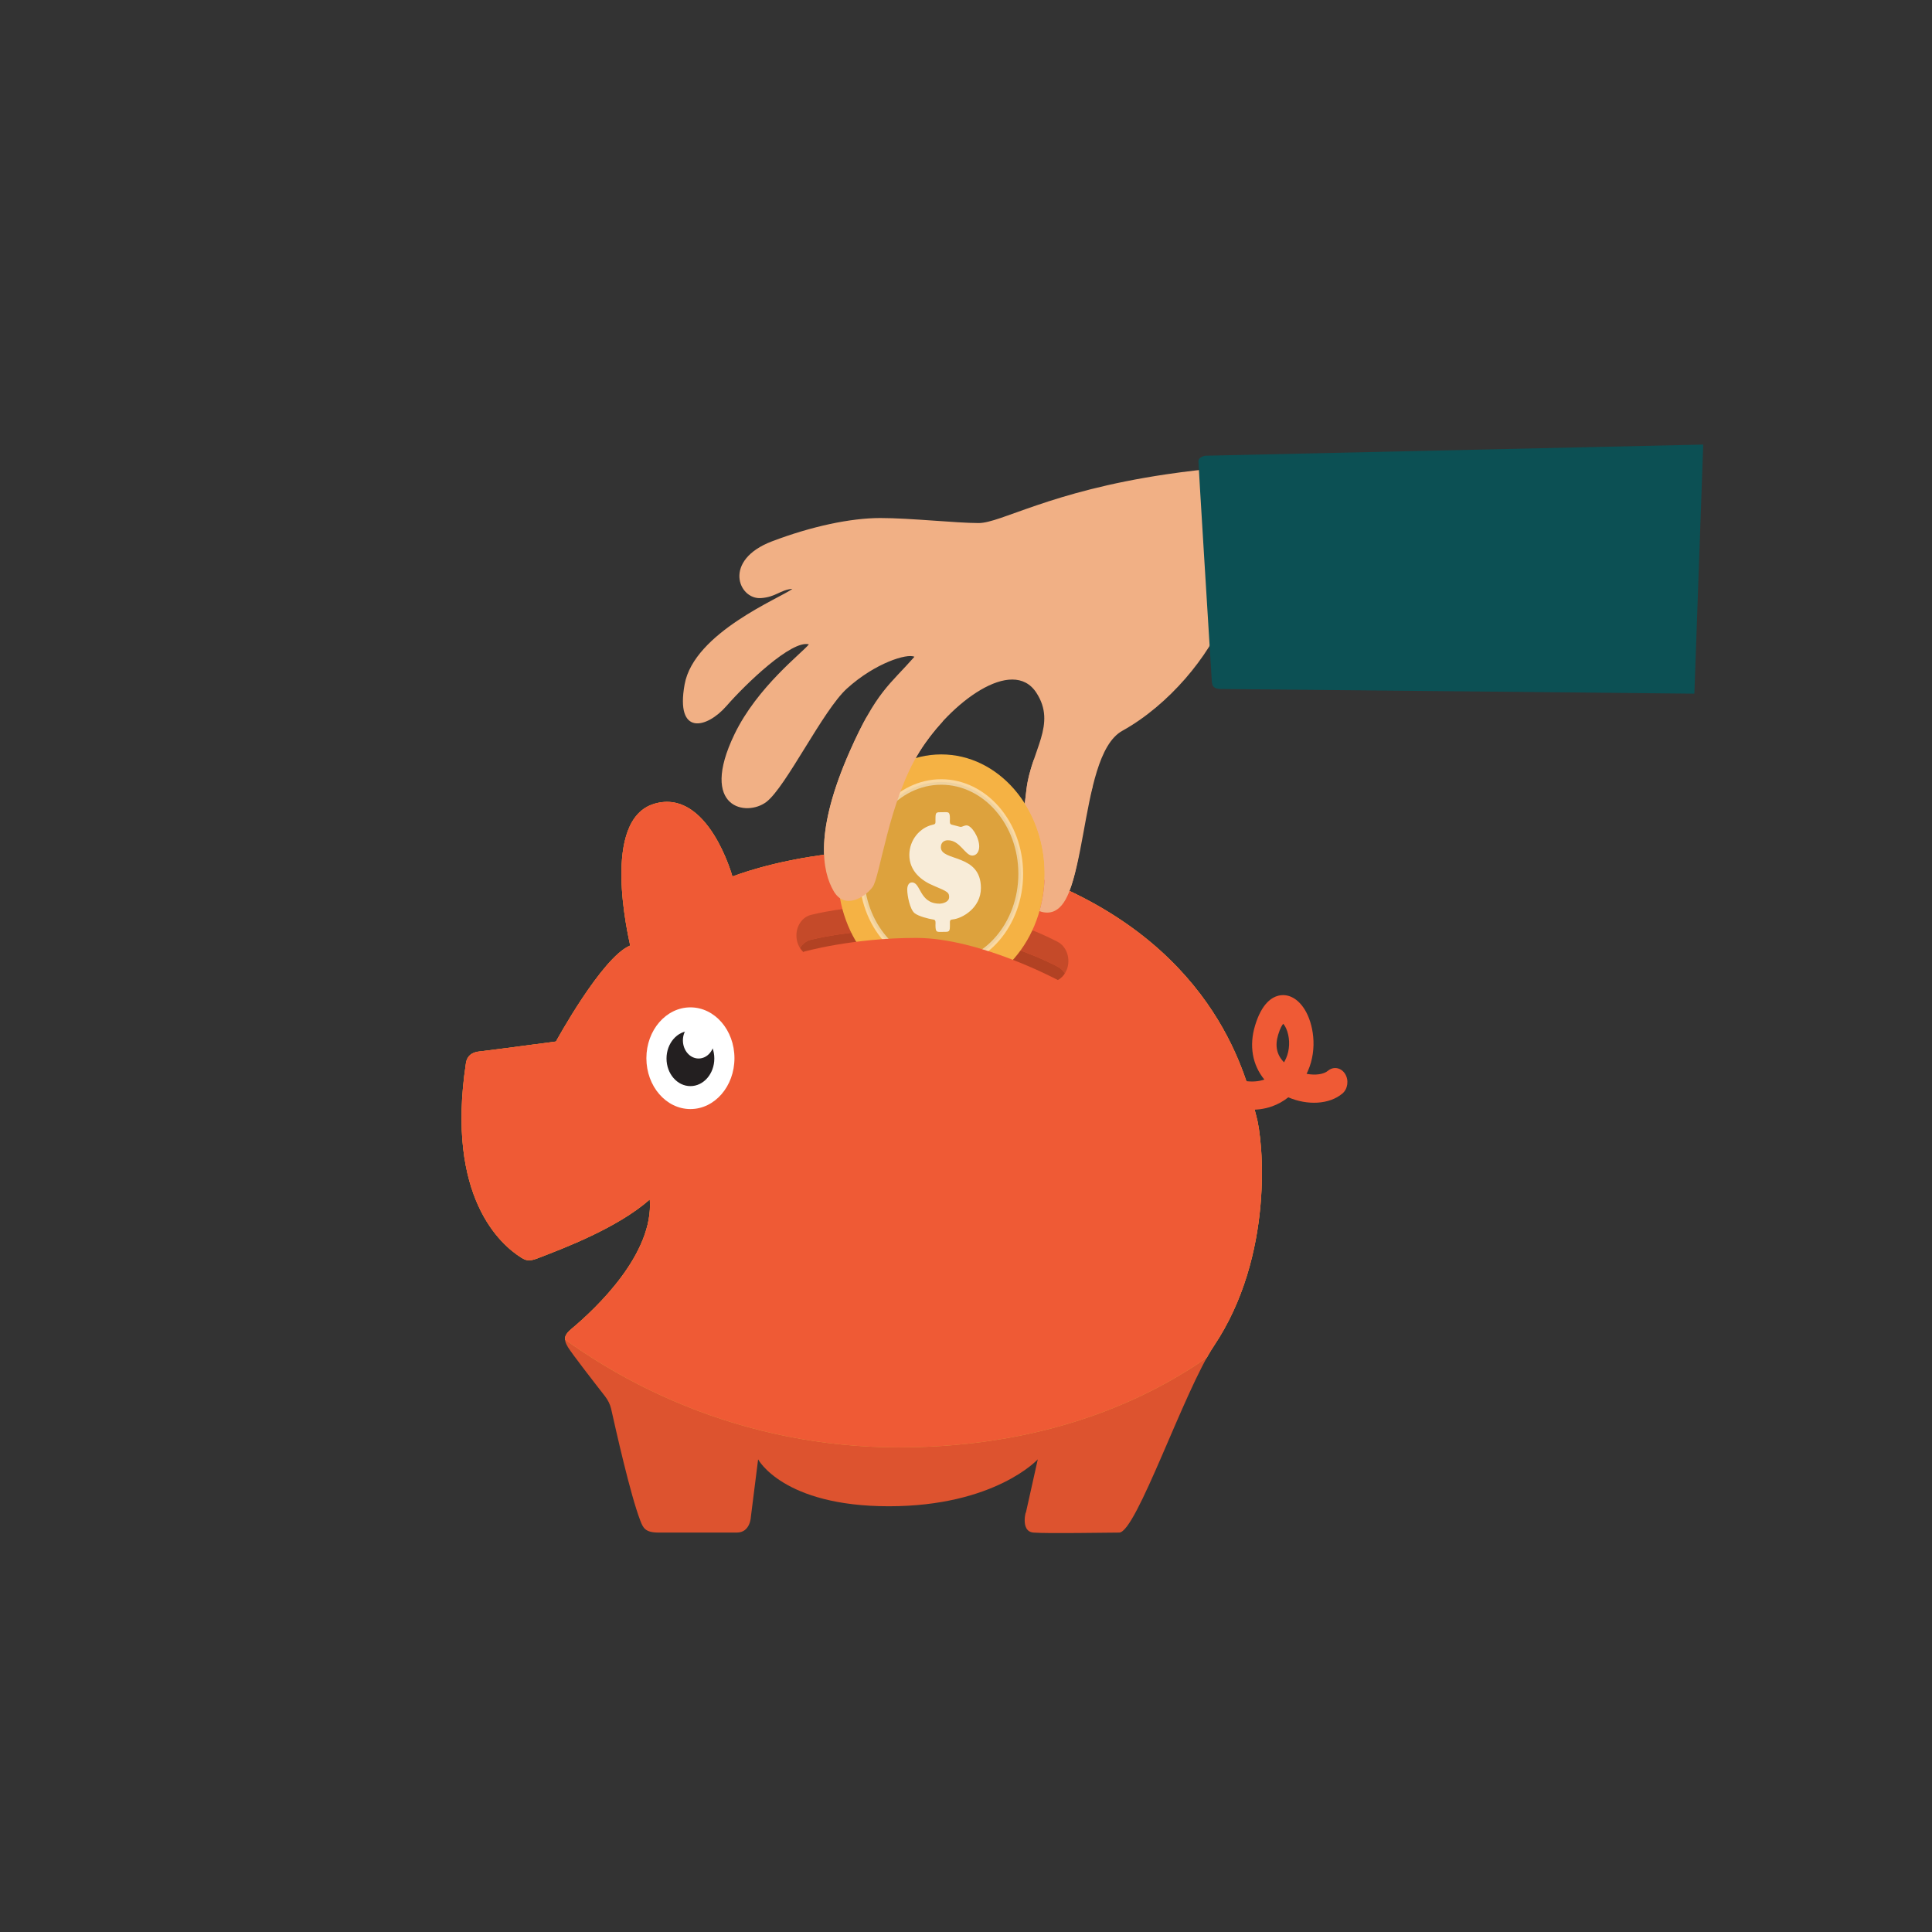 <?xml version="1.0" encoding="utf-8"?>
<!-- Generator: Adobe Illustrator 17.0.0, SVG Export Plug-In . SVG Version: 6.00 Build 0)  -->
<!DOCTYPE svg PUBLIC "-//W3C//DTD SVG 1.1//EN" "http://www.w3.org/Graphics/SVG/1.1/DTD/svg11.dtd">
<svg version="1.1" xmlns="http://www.w3.org/2000/svg" xmlns:xlink="http://www.w3.org/1999/xlink" x="0px" y="0px" width="800px"
	 height="800px" viewBox="0 0 800 800" enable-background="new 0 0 800 800" xml:space="preserve">
<rect x="0" y="0" width="800" height="800" fill="#333333" stroke="none"/>
<g id="Capa_3" display="none">
	<path display="inline" fill-rule="evenodd" clip-rule="evenodd" fill="#F06162" d="M760.814,655.793
		c0,41.134-34.838,74.479-77.813,74.479H116.999c-42.975,0-77.813-33.346-77.813-74.479V120.526
		c0-41.134,34.838-74.479,77.813-74.479h566.001c42.975,0,77.813,33.346,77.813,74.479V655.793z"/>
	<path display="inline" fill-rule="evenodd" clip-rule="evenodd" fill="#F0E3C3" d="M729.808,633.022
		c0,37.634-31.844,68.143-71.126,68.143H141.318c-39.282,0-71.126-30.508-71.126-68.143V143.296
		c0-37.634,31.844-68.143,71.126-68.143h517.364c39.282,0,71.126,30.508,71.126,68.143V633.022z"/>
</g>
<g id="background" display="none">
</g>
<g id="object">
	<g>
		<path fill="#F1B085" d="M573.344,266.058c15.142,10.313-11.259-63.371-11.259-63.371s-10.52-16.46-79.204-6.277
			c-48.336,7.166-68.373,20.178-77.671,20.178c-9.299,0-28.236-2.082-40.66-2.082c-12.424,0-28.566,3.464-44.813,9.626
			c-20.682,7.843-13.931,24.189-4.63,23.529c6.246-0.443,7.872-3.387,13.034-3.839c-4.631,3.639-40.775,18.054-44.658,39.577
			c-3.883,21.523,9.191,18.259,17.306,8.968c8.115-9.291,26.974-27.415,34.15-25.566c-2.55,3.373-21.316,17.519-30.818,37.248
			c-14.838,30.807,5.097,34.265,13.25,27.988c8.153-6.277,23.34-37.848,33.303-46.901c11.706-10.637,25.015-14.673,27.961-13.171
			c-10.227,11.644-15.781,14.348-26.691,39.003c-14.817,33.484-11.433,49.9-6.774,57.971c4.659,8.07,13.007,2.466,16.112-1.569
			c3.106-4.035,6.707-35.708,19.483-56.148c12.776-20.44,38.474-39.497,48.34-24.414c8.642,13.21-2.133,23.943-4.075,40.085
			c-1.941,16.142-6.133,48.481,6.988,50.844c19.735,3.554,13.288-64.353,32.7-75.115c19.413-10.761,35.918-30.944,42.518-47.534
			C519.273,255.536,558.201,255.746,573.344,266.058z"/>
		<g>
			<path fill="#DD532F" d="M438.61,366.963c-69.209-30.587-135.324-4.018-135.324-4.018s-10.052-36.617-32.285-30.141
				c-22.232,6.475-10.894,54.591-10.052,58.718c-11.6,4.687-30.738,39.741-30.738,39.741s-27.119,3.628-31.733,4.13
				c-4.616,0.501-5.331,3.435-5.558,4.945c-8.376,55.528,14.553,75.203,22.944,80.433c1.808,1.126,3.195,1.635,6.545,0.344
				c10.702-4.119,33.055-12.473,46.659-24.437c1.677,22.522-22.225,45.046-32.428,53.578c-2.743,2.294-3.627,4.023-1.471,7.57
				c1.683,2.767,11.268,15.112,15.39,20.39c1.156,1.483,2.099,3.39,2.48,5.085c1.896,8.416,7.911,35.504,12.115,46.412
				c1.166,3.029,2.055,4.894,7.596,4.894c5.542,0,27.835,0,32.349,0c5.671,0,5.833-6.595,5.833-6.595l2.987-23.723
				c0,0,10.246,19.423,54.13,19.423c43.884,0,61.669-19.423,61.669-19.423s-5.616,25.237-4.991,22.366
				c0.624-2.871-2.835,7.482,3.214,7.952c6.048,0.469,30.256,0,35.481,0c7.114,0,26.944-58.945,39.176-77.204
				c25.133-37.507,20.492-85.285,17.592-95.332C517.291,452.026,507.82,397.549,438.61,366.963z"/>
			<g>
				<defs>
					<path id="SVGID_1_" d="M573.142,426.875c0,86.997-74.41,172.458-201.046,172.458c-126.636,0-222.676-100.963-222.676-187.96
						c0-86.995,96.04-137.045,222.676-137.045C498.732,274.329,573.142,339.88,573.142,426.875z"/>
				</defs>
				<clipPath id="SVGID_2_">
					<use xlink:href="#SVGID_1_"  overflow="visible"/>
				</clipPath>
				<path clip-path="url(#SVGID_2_)" fill="#DDA23D" d="M438.61,366.963c-69.209-30.587-135.324-4.018-135.324-4.018
					s-10.052-36.617-32.285-30.141c-22.232,6.475-10.894,54.591-10.052,58.718c-11.6,4.687-30.738,39.741-30.738,39.741
					s-27.119,3.628-31.733,4.13c-4.616,0.501-5.331,3.435-5.558,4.945c-8.376,55.528,14.553,75.203,22.944,80.433
					c1.808,1.126,3.195,1.635,6.545,0.344c10.702-4.119,33.055-12.473,46.659-24.437c1.677,22.522-22.225,45.046-32.428,53.578
					c-2.743,2.294-3.627,4.023-1.471,7.57c1.683,2.767,11.268,15.112,15.39,20.39c1.156,1.483,2.099,3.39,2.48,5.085
					c1.896,8.416,7.911,35.504,12.115,46.412c1.166,3.029,2.055,4.894,7.596,4.894c5.542,0,27.835,0,32.349,0
					c5.671,0,5.833-6.595,5.833-6.595l2.987-23.723c0,0,10.246,19.423,54.13,19.423c43.884,0,61.669-19.423,61.669-19.423
					s-5.616,25.237-4.991,22.366c0.624-2.871-2.835,7.482,3.214,7.952c6.048,0.469,30.256,0,35.481,0
					c7.114,0,26.944-58.945,39.176-77.204c25.133-37.507,20.492-85.285,17.592-95.332
					C517.291,452.026,507.82,397.549,438.61,366.963z"/>
				<path clip-path="url(#SVGID_2_)" fill="#EF5A35" d="M438.61,366.963c-69.209-30.587-135.324-4.018-135.324-4.018
					s-10.052-36.617-32.285-30.141c-22.232,6.475-10.894,54.591-10.052,58.718c-11.6,4.687-30.738,39.741-30.738,39.741
					s-27.119,3.628-31.733,4.13c-4.616,0.501-5.331,3.435-5.558,4.945c-8.376,55.528,14.553,75.203,22.944,80.433
					c1.808,1.126,3.195,1.635,6.545,0.344c10.702-4.119,33.055-12.473,46.659-24.437c1.677,22.522-22.225,45.046-32.428,53.578
					c-2.743,2.294-3.627,4.023-1.471,7.57c1.683,2.767,11.268,15.112,15.39,20.39c1.156,1.483,2.099,3.39,2.48,5.085
					c1.896,8.416,7.911,35.504,12.115,46.412c1.166,3.029,2.055,4.894,7.596,4.894c5.542,0,27.835,0,32.349,0
					c5.671,0,5.833-6.595,5.833-6.595l2.987-23.723c0,0,10.246,19.423,54.13,19.423c43.884,0,61.669-19.423,61.669-19.423
					s-5.616,25.237-4.991,22.366c0.624-2.871-2.835,7.482,3.214,7.952c6.048,0.469,30.256,0,35.481,0
					c7.114,0,26.944-58.945,39.176-77.204c25.133-37.507,20.492-85.285,17.592-95.332
					C517.291,452.026,507.82,397.549,438.61,366.963z"/>
			</g>
			<path fill="#C54A29" d="M434.854,406.639c-1.027,0-2.07-0.243-3.068-0.757c-43.639-22.48-92.313-10.142-92.799-10.016
				c-4.055,1.065-8.095-1.872-9.019-6.557c-0.924-4.684,1.61-9.346,5.666-10.418c2.181-0.574,53.951-13.815,102.295,11.089
				c3.803,1.961,5.511,7.108,3.815,11.499C440.49,404.716,437.739,406.639,434.854,406.639z"/>
			<g>
				<defs>
					<path id="SVGID_3_" d="M434.854,416.928c-1.027,0-2.07-0.242-3.068-0.757c-43.639-22.481-92.313-10.142-92.799-10.014
						c-4.055,1.063-8.095-1.873-9.019-6.559c-0.924-4.685,1.61-9.346,5.666-10.417c2.181-0.575,53.951-13.817,102.295,11.087
						c3.803,1.96,5.511,7.106,3.815,11.498C440.49,415.005,437.739,416.928,434.854,416.928z"/>
				</defs>
				<use xlink:href="#SVGID_3_"  overflow="visible" fill="#EF5A35"/>
				<clipPath id="SVGID_4_">
					<use xlink:href="#SVGID_3_"  overflow="visible"/>
				</clipPath>
				<path clip-path="url(#SVGID_4_)" fill="#B24223" d="M434.854,406.639c-1.027,0-2.07-0.243-3.068-0.757
					c-43.639-22.48-92.313-10.142-92.799-10.016c-4.055,1.065-8.095-1.872-9.019-6.557c-0.924-4.684,1.61-9.346,5.666-10.418
					c2.181-0.574,53.951-13.815,102.295,11.089c3.803,1.961,5.511,7.108,3.815,11.499
					C440.49,404.716,437.739,406.639,434.854,406.639z"/>
			</g>
			<g>
				<ellipse fill="#FFFFFF" cx="285.887" cy="438.183" rx="18.233" ry="21.057"/>
				<ellipse fill="#231F20" cx="285.887" cy="438.306" rx="9.897" ry="11.43"/>
				<ellipse fill="#FFFFFF" cx="289.281" cy="430.796" rx="6.503" ry="7.51"/>
			</g>
			<path fill="none" d="M438.61,366.963c-69.209-30.587-135.324-4.018-135.324-4.018s-10.052-36.617-32.285-30.141
				c-22.232,6.475-10.894,54.591-10.052,58.718c-11.6,4.687-30.738,39.741-30.738,39.741s-27.119,3.628-31.733,4.13
				c-4.616,0.501-5.331,3.435-5.558,4.945c-8.376,55.528,14.553,75.203,22.944,80.433c1.808,1.126,3.195,1.635,6.545,0.344
				c10.702-4.119,33.055-12.473,46.659-24.437c1.677,22.522-22.225,45.046-32.428,53.578c-2.743,2.294-3.627,4.023-1.471,7.57
				c1.683,2.767,11.268,15.112,15.39,20.39c1.156,1.483,2.099,3.39,2.48,5.085c1.896,8.416,7.911,35.504,12.115,46.412
				c1.166,3.029,2.055,4.894,7.596,4.894c5.542,0,27.835,0,32.349,0c5.671,0,5.833-6.595,5.833-6.595l2.987-23.723
				c0,0,10.246,19.423,54.13,19.423c43.884,0,61.669-19.423,61.669-19.423s-5.616,25.237-4.991,22.366
				c0.624-2.871-2.835,7.482,3.214,7.952c6.048,0.469,30.256,0,35.481,0c7.114,0,26.944-58.945,39.176-77.204
				c25.133-37.507,19-90.652,16.1-100.699C515.798,446.659,507.82,397.549,438.61,366.963z"/>
			<path fill="#EF5A35" d="M500.581,453.398c-4.039,1.727-6.1,6.907-4.605,11.572c1.493,4.667,5.98,7.05,10.021,5.325
				C510.598,468.332,500.949,453.241,500.581,453.398z"/>
		</g>
		<g>
			<g>
				<g>
					<g>
						<ellipse fill="#F5B244" cx="389.742" cy="361.83" rx="42.813" ry="49.444"/>
						<ellipse fill="#DDA23D" cx="389.742" cy="361.83" rx="32.928" ry="38.028"/>
						<path opacity="0.5" fill="#FFFFFF" d="M389.743,400.998c-18.701,0-33.917-17.57-33.917-39.169
							c0-21.598,15.216-39.17,33.917-39.17c18.702,0,33.916,17.572,33.916,39.17C423.659,383.428,408.445,400.998,389.743,400.998z
							 M389.743,324.943c-17.611,0-31.94,16.547-31.94,36.886c0,20.339,14.328,36.886,31.94,36.886
							c17.612,0,31.94-16.547,31.94-36.886C421.682,341.49,407.355,324.943,389.743,324.943z"/>
					</g>
					<g opacity="0.8">
						<path fill="#FFFFFF" d="M405.468,350.508c0,2.073-1.033,3.768-2.882,3.768c-2.937,0-5.058-6.343-10.06-6.343
							c-1.577,0-2.936,0.879-2.936,2.888c0,6.029,16.586,2.45,16.586,16.895c0,8.226-7.722,12.623-11.692,13.001
							c-1.305,0.125-1.142,0.627-1.142,2.134c0,3.078-0.163,3.016-2.829,3.016c-2.501,0-3.153,0.44-3.153-2.764
							c0-1.005,0.273-2.196-0.815-2.323c-2.067-0.314-6.309-1.382-7.886-2.7c-1.903-1.634-2.99-7.224-2.99-9.736
							c0-1.443,0.543-2.951,1.957-2.951c3.753,0,2.991,8.792,11.42,8.792c1.197,0,3.97-0.628,3.97-2.7
							c0-1.885-0.489-2.26-6.363-4.711c-4.948-2.01-10.114-5.965-10.114-12.749c0-6.28,4.404-11.304,9.571-12.497
							c1.413-0.314,1.25-0.502,1.25-2.199c0-3.14,0.163-3.014,2.828-3.014c2.555,0,3.154-0.44,3.154,2.763
							c0,0.879-0.271,2.136,0.707,2.386c0.707,0.126,3.425,0.942,3.751,0.942c0.654,0,1.469-0.627,2.447-0.627
							C402.259,341.779,405.468,346.615,405.468,350.508z"/>
					</g>
				</g>
			</g>
			<path fill="#EF5A35" d="M332.753,394.099c0,0,20.116-5.729,46.596-5.729c26.48,0,59.367,17.797,59.367,17.797l-12.282,39.131
				l-90.79-28.962L332.753,394.099z"/>
		</g>
		<g>
			<path fill="#0C5054" d="M705.268,184.088l-206.334,4.626c0,0-2.696,0.572-2.696,2.225c0,1.416,4.214,69.647,5.422,89.167
				c0.202,3.264-0.103,5.203,4.218,5.203c4.321,0,195.724,1.926,195.724,1.926L705.268,184.088z"/>
		</g>
		<path fill="#F1B085" d="M358.844,296.889c-2.094,3.76-4.35,8.313-6.901,14.078c-14.817,33.484-11.433,49.9-6.774,57.971
			c4.659,8.07,13.007,2.466,16.112-1.569c3.106-4.035,6.707-35.708,19.483-56.148c2.722-4.354,6.031-8.645,9.648-12.557
			C380.009,297.158,369.439,296.188,358.844,296.889z"/>
		<path fill="#F1B085" d="M428.029,314.698c-1.275,3.768-2.468,7.778-2.999,12.194c-0.212,1.767-0.452,3.728-0.693,5.822
			c5.163,8.168,8.218,18.228,8.218,29.116c0,5.391-0.757,10.575-2.138,15.433c0.503,0.21,1.035,0.372,1.602,0.474
			c14.548,2.62,13.975-30.361,20.444-52.191C444.441,321.565,436.378,317.784,428.029,314.698z"/>
		<path fill="#EF5A35" d="M505.665,456.49c-1.001-0.49-1.982-1.038-2.94-1.645c-2.451-1.548-3.35-5.098-2.008-7.929
			c1.34-2.831,4.422-3.857,6.865-2.32c5.002,3.161,11.092,4.081,15.963,2.429c-4.961-6.056-6.375-13.991-3.852-22.358
			c2.829-9.384,7.154-11.977,10.285-12.499c3.82-0.638,7.562,1.49,10.264,5.839c3.534,5.688,5.454,16.095,1.319,25.502
			c-0.169,0.388-0.345,0.769-0.526,1.143c3.639,0.682,7.074,0.221,8.861-1.281c2.258-1.9,5.423-1.324,7.067,1.283
			c1.645,2.609,1.147,6.263-1.111,8.163c-5.443,4.575-14.521,4.947-22.392,1.561c-2.022,1.608-4.267,2.863-6.709,3.736
			C520.172,460.463,512.498,459.835,505.665,456.49z M531.348,423.936c-0.414,0.478-1.237,1.709-2.101,4.571
			c-1.381,4.582-0.576,8.322,2.465,11.395c0.294-0.535,0.57-1.095,0.827-1.682c1.483-3.378,1.67-7.539,0.5-11.135
			C532.489,425.393,531.786,424.374,531.348,423.936z"/>
		<rect x="121.246" y="107.019" fill="none" width="493.91" height="570.408"/>
	</g>
</g>
</svg>
